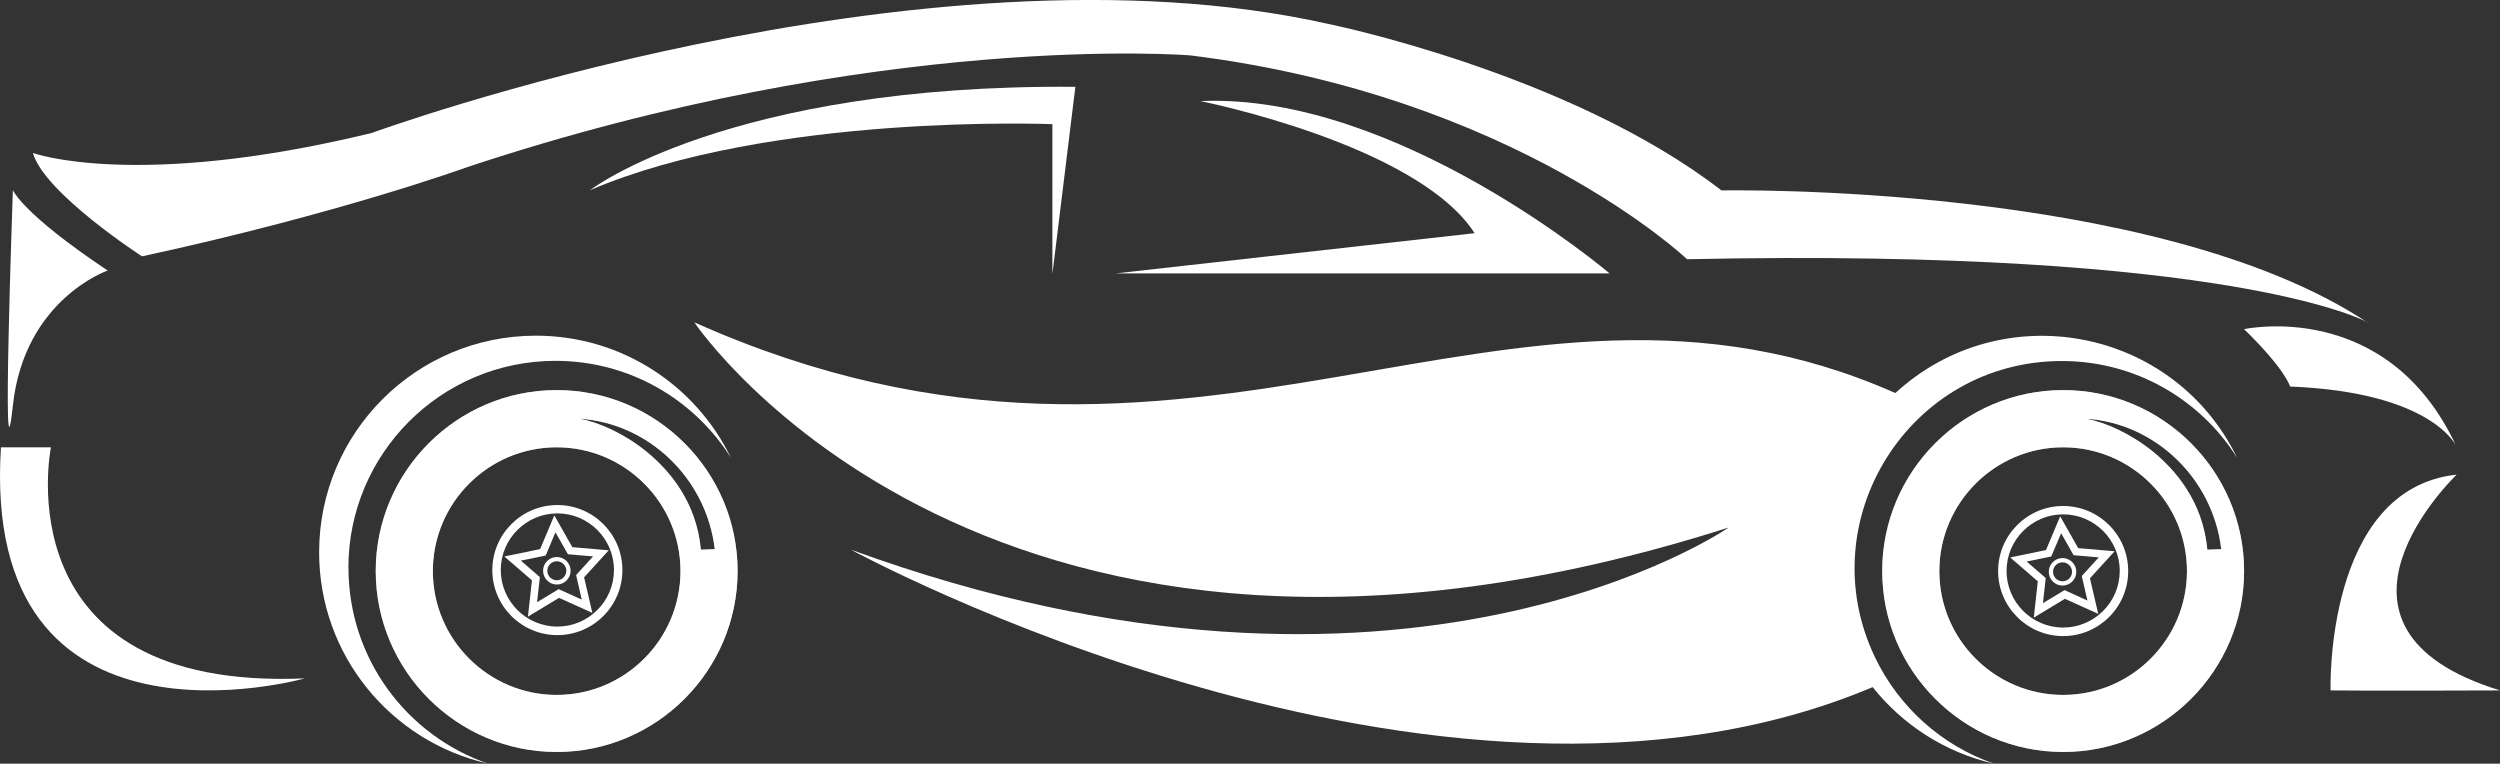 <?xml version="1.0" encoding="UTF-8"?>
<svg id="Layer_2" data-name="Layer 2" xmlns="http://www.w3.org/2000/svg" viewBox="0 0 287.11 87.7">
  <rect x="0" y="0" width="287.11" height="87.7" fill="#333333" stroke="none"/>
  <defs>
    <style>
      .cls-1, .cls-2 {
        fill: #fff;
        stroke-width: 0px;
      }

      .cls-2 {
        isolation: isolate;
        opacity: .5;
      }
    </style>
  </defs>
  <g id="Layer_2-2" data-name="Layer 2-2">
    <g id="Layer_1-2" data-name="Layer 1-2">
      <g>
        <g>
          <path class="cls-1" d="m236.94,73.05c-4.12,0-7.47-3.35-7.47-7.47s3.35-7.47,7.47-7.47,7.47,3.35,7.47,7.47-3.35,7.47-7.47,7.47Zm0-13.98c-3.58,0-6.5,2.92-6.5,6.5s2.92,6.5,6.5,6.5,6.5-2.92,6.5-6.5-2.92-6.5-6.5-6.5Z"/>
          <path class="cls-1" d="m236.87,67.25c-.87,0-1.58-.71-1.58-1.58s.71-1.58,1.58-1.58,1.58.71,1.58,1.58-.71,1.58-1.58,1.58Zm0-2.67c-.61,0-1.09.49-1.09,1.09s.49,1.09,1.09,1.09,1.09-.49,1.09-1.09-.49-1.09-1.09-1.09Z"/>
          <path class="cls-1" d="m233.57,70.93l.46-4.17-3.17-2.74,4.11-.85,1.63-3.87,2.07,3.65,4.18.36-2.83,3.1.95,4.09-3.83-1.73-3.59,2.17h.02,0Zm-.82-6.44l2.19,1.9-.32,2.88,2.48-1.5,2.63,1.2-.65-2.82,1.95-2.14-2.89-.25-1.43-2.52-1.14,2.67-2.84.58h.02Z"/>
        </g>
        <path class="cls-1" d="m40.01,65.22c0-13.13,10.65-23.78,23.79-23.78,8.49,0,15.93,4.44,20.14,11.13-4.03-8.3-12.54-14.02-22.4-14.02-13.75,0-24.89,11.14-24.89,24.88,0,11.84,8.27,21.73,19.35,24.25-9.3-3.23-15.98-12.06-15.98-22.47h-.01Z"/>
        <path class="cls-1" d="m12.36,31.07s-9.57,3.3-10.88,15.5c-1.32,12.2,0-24.74,0-24.74,0,0,.99,2.63,10.88,9.24Z"/>
        <path class="cls-1" d="m5.85,51.37S.12,79.39,35,77.91c0,0-37.27,10.51-34.89-26.54h5.74Z"/>
        <path class="cls-1" d="m271.91,37.02s-15.17-8.58-78.16-7.25c0,0-19.79-18.8-57.06-23.41,0,0-35.67-2.92-83.11,12.86,0,0-14.55,5.3-37.27,10.22,0,0-11.21-7.25-12.53-11.87,0,0,11.8,4.29,38.91-2.3,0,0,63.03-23.03,109.82-12.53,0,0,27.7,5.61,45.19,19.13,0,0,49.79-.99,74.2,15.17h.01v-.02Z"/>
        <path class="cls-1" d="m282.13,51.31s-2.63-6.26-19.13-6.92c0,0-.49-1.92-5.28-6.59,0,0,16.49-3.63,24.41,13.53h0v-.02Z"/>
        <path class="cls-1" d="m128.12,31.4h56.73s-24.41-20.78-46.99-19.79c0,0,24.9,4.95,31.49,15.17l-41.23,4.62h0Z"/>
        <path class="cls-1" d="m120.86,31.4V14.26s-32.32-1.32-53.1,7.58c0,0,15.83-12.2,55.74-11.87l-2.63,21.44h-.01Z"/>
        <path class="cls-1" d="m282.13,54.51s-18.43,17.58,4.98,24.78c0,0-15.17.06-19.46,0,0,0-.69-23.14,14.47-24.78h0Z"/>
        <path class="cls-1" d="m217.67,45.14h0c-44.86-19.88-80.19,17.65-137.93-8.12,0,0,33.94,50.66,118.79,23.56,0,0-37.18,25.78-100.82,2.54,0,0,67.55,36.84,117.35,15.79h0c3.46,4.34,8.33,7.51,13.93,8.79-6.03-2.09-10.95-6.54-13.67-12.24-7.49-15.69,3.94-34,21.47-34,8.49,0,15.93,4.44,20.14,11.13-7.33-15.07-27.06-18.7-39.28-7.43h0v-.02Z"/>
        <path class="cls-2" d="m236.94,44.8c-11.45,0-20.78,9.33-20.78,20.78s9.33,20.78,20.78,20.78,20.78-9.33,20.78-20.78-9.33-20.78-20.78-20.78h0Zm0,35.01c-7.85,0-14.22-6.38-14.22-14.22s6.38-14.22,14.22-14.22,14.22,6.38,14.22,14.22-6.38,14.22-14.22,14.22h0Zm10.27-27.98c-2.58-2.07-5.4-3.31-7.61-3.74,7.83.5,14.53,6.78,15.5,14.98l-1.6.06c-.51-5.54-3.69-9.19-6.28-11.29h0Z"/>
        <path class="cls-1" d="m236.94,44.8c-11.45,0-20.78,9.33-20.78,20.78s9.33,20.78,20.78,20.78,20.78-9.33,20.78-20.78-9.33-20.78-20.78-20.78h0Zm0,35.01c-7.85,0-14.22-6.38-14.22-14.22s6.38-14.22,14.22-14.22,14.22,6.38,14.22,14.22-6.38,14.22-14.22,14.22h0Zm10.27-27.98c-2.58-2.07-5.4-3.31-7.61-3.74,7.83.5,14.53,6.78,15.5,14.98l-1.6.06c-.51-5.54-3.69-9.19-6.28-11.29h0Z"/>
        <path class="cls-2" d="m63.93,44.8c-11.45,0-20.78,9.33-20.78,20.78s9.33,20.78,20.78,20.78,20.78-9.33,20.78-20.78-9.33-20.78-20.78-20.78Zm0,35.01c-7.84,0-14.22-6.38-14.22-14.22s6.38-14.22,14.22-14.22,14.22,6.38,14.22,14.22-6.38,14.22-14.22,14.22Zm10.27-27.98c-2.58-2.07-5.4-3.31-7.61-3.74,7.83.5,14.53,6.78,15.5,14.98l-1.6.06c-.5-5.54-3.69-9.19-6.28-11.29h-.01Z"/>
        <path class="cls-1" d="m63.93,44.8c-11.45,0-20.78,9.33-20.78,20.78s9.33,20.78,20.78,20.78,20.78-9.33,20.78-20.78-9.33-20.78-20.78-20.78Zm0,35.01c-7.84,0-14.22-6.38-14.22-14.22s6.38-14.22,14.22-14.22,14.22,6.38,14.22,14.22-6.38,14.22-14.22,14.22Zm10.27-27.98c-2.58-2.07-5.4-3.31-7.61-3.74,7.83.5,14.53,6.78,15.5,14.98l-1.6.06c-.5-5.54-3.69-9.19-6.28-11.29h-.01Z"/>
        <g>
          <path class="cls-1" d="m64.01,72.94c-4.12,0-7.47-3.35-7.47-7.47s3.35-7.47,7.47-7.47,7.47,3.35,7.47,7.47-3.35,7.47-7.47,7.47Zm0-13.98c-3.58,0-6.5,2.92-6.5,6.5s2.92,6.5,6.5,6.5,6.5-2.92,6.5-6.5-2.92-6.5-6.5-6.5Z"/>
          <path class="cls-1" d="m63.95,67.13c-.87,0-1.58-.71-1.58-1.58s.71-1.58,1.58-1.58,1.58.71,1.58,1.58-.71,1.58-1.58,1.58Zm0-2.67c-.61,0-1.09.49-1.09,1.09s.49,1.09,1.09,1.09,1.09-.49,1.09-1.09-.49-1.09-1.09-1.09Z"/>
          <path class="cls-1" d="m60.63,70.82l.46-4.17-3.17-2.74,4.11-.85,1.63-3.87,2.07,3.65,4.18.36-2.83,3.1.95,4.09-3.83-1.73-3.59,2.17h.02Zm-.82-6.44l2.19,1.9-.32,2.88,2.48-1.5,2.65,1.2-.65-2.82,1.95-2.14-2.89-.25-1.43-2.52-1.12,2.67-2.84.58h-.02Z"/>
        </g>
      </g>
    </g>
  </g>
</svg>